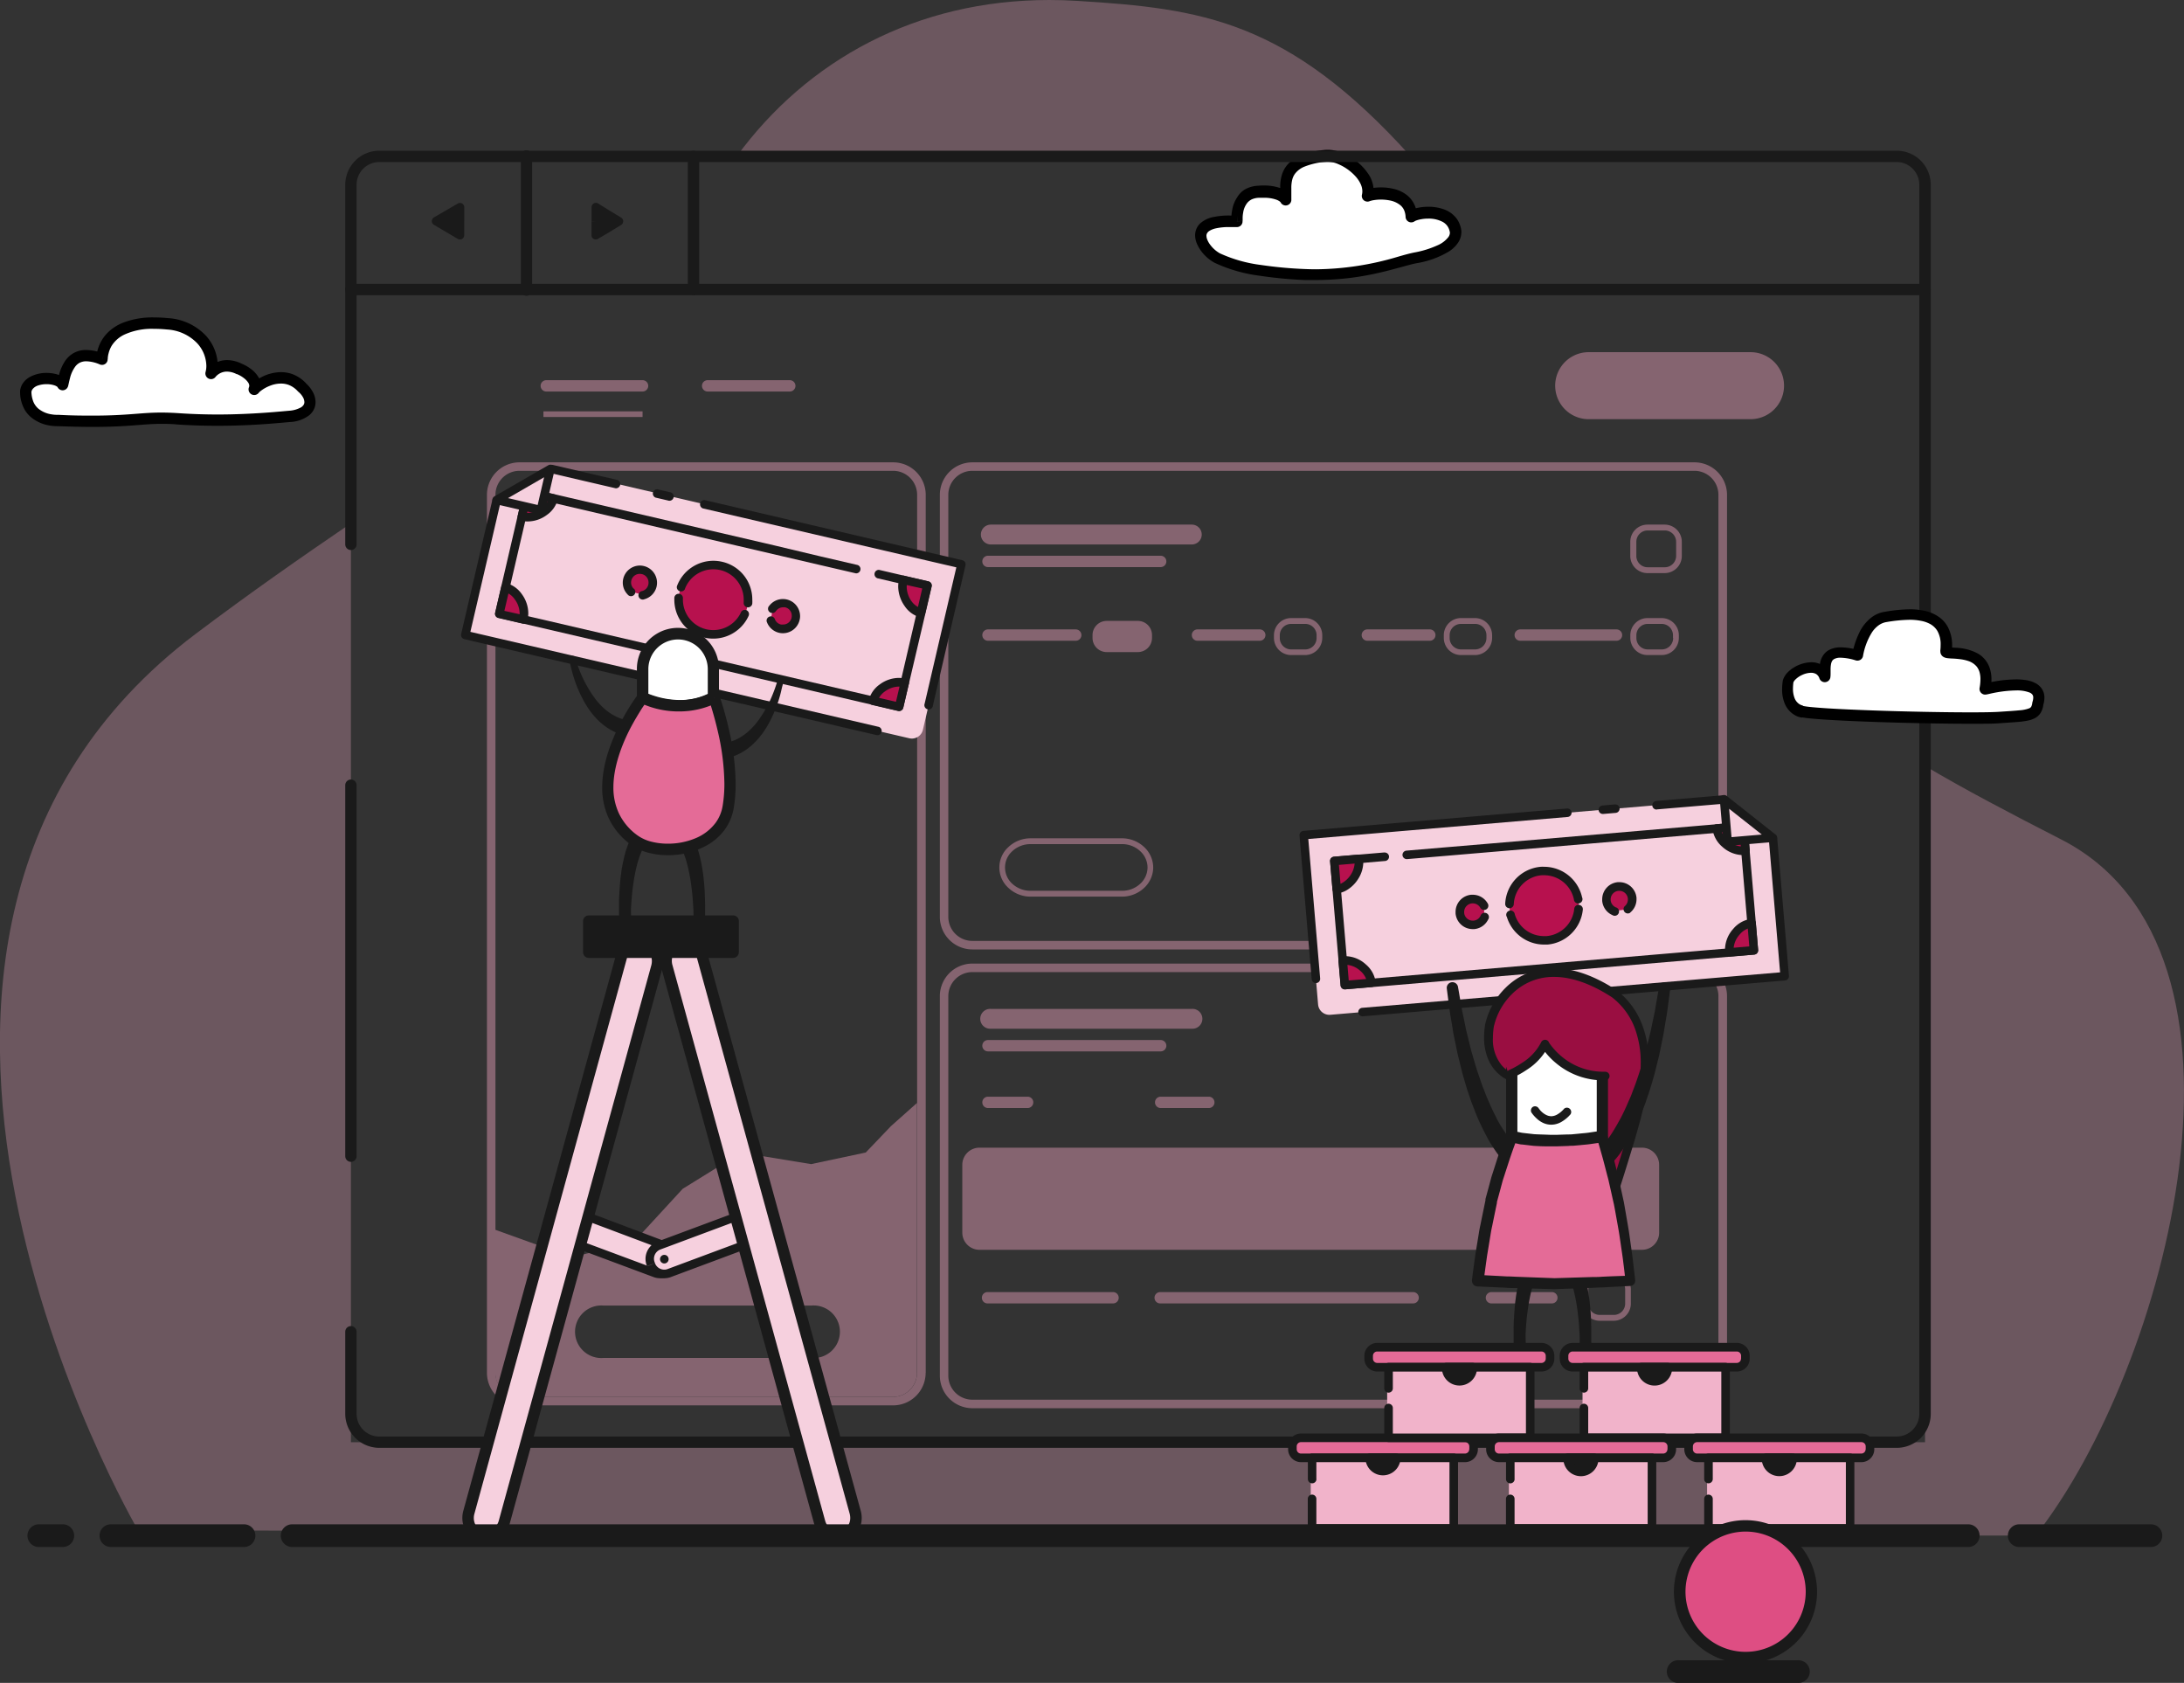<svg xmlns="http://www.w3.org/2000/svg" viewBox="0 0 508.65 391.84"><rect x="0" y="0" width="508.65" height="391.84" fill="#333333" stroke="none"/><defs><style>.cls-1{isolation:isolate;}.cls-2{opacity:0.6;mix-blend-mode:multiply;}.cls-3{fill:#bd859a;}.cls-4{fill:#f0acc4;opacity:0.3;}.cls-5{fill:#f6d0de;}.cls-6{fill:#1a1a1a;}.cls-7{fill:#b7114e;}.cls-8{fill:#fff;}.cls-9{fill:#f1b3ca;}.cls-10{fill:#e46b97;}.cls-11{fill:#9a0e41;}.cls-12{fill:#de4e83;}</style></defs><title>Asset 3dots-reference-checks</title><g class="cls-1"><g id="Layer_2" data-name="Layer 2"><g id="Why_Us_-_Eco_Process" data-name="Why Us - Eco Process"><g class="cls-2"><path class="cls-3" d="M140.54,316.18a6.12,6.12,0,1,1,0-12.2H189a6.12,6.12,0,1,1,0,12.2H140.54m73.07-59.41-6.11,5.44-5.87,6.14-12.72,2.7-16.3-2.67L159,276.8l-11.43,12.42-14.44,3.51-17.78-6.39v33.3a5.62,5.62,0,0,0,5.61,5.61h87a5.62,5.62,0,0,0,5.6-5.61V256.77"/><path class="cls-3" d="M394.61,107.65H226.47a7.58,7.58,0,0,0-7.58,7.58v98.25a7.58,7.58,0,0,0,7.58,7.58H394.61a7.58,7.58,0,0,0,7.59-7.58h-2a5.6,5.6,0,0,1-5.61,5.6H226.47a5.6,5.6,0,0,1-5.61-5.6V115.23a5.6,5.6,0,0,1,5.61-5.61H394.61a5.6,5.6,0,0,1,5.61,5.61v98.25h2V115.23a7.58,7.58,0,0,0-7.59-7.58"/><path class="cls-3" d="M304,143.91h-3.3a4,4,0,0,0-4,4v.66a4,4,0,0,0,4,3.95H304a4,4,0,0,0,3.95-3.95h-1.32a2.65,2.65,0,0,1-2.63,2.64h-3.3a2.65,2.65,0,0,1-2.64-2.64v-.66a2.67,2.67,0,0,1,.77-1.87,2.63,2.63,0,0,1,1.87-.77H304a2.63,2.63,0,0,1,2.63,2.64v.66h1.32v-.66a4,4,0,0,0-3.95-4"/><path class="cls-3" d="M265,144.57h-7.25a3.3,3.3,0,0,0-3.3,3.3v.66a3.3,3.3,0,0,0,3.3,3.3H265a3.3,3.3,0,0,0,3.3-3.3v-.66a3.3,3.3,0,0,0-3.3-3.3"/><path class="cls-3" d="M261.32,195.19H240a7.48,7.48,0,0,0-5.1,2,6.41,6.41,0,0,0,0,9.58,7.52,7.52,0,0,0,5.1,2h21.32a7.56,7.56,0,0,0,5.11-2,6.56,6.56,0,0,0,2.15-4.79h-1.32a5.18,5.18,0,0,1-1.73,3.82,6.19,6.19,0,0,1-4.21,1.61H240a6.23,6.23,0,0,1-4.21-1.61,5.1,5.1,0,0,1,0-7.64,6.19,6.19,0,0,1,4.21-1.62h21.32a6.15,6.15,0,0,1,4.21,1.62,5.17,5.17,0,0,1,1.73,3.82h1.32a6.53,6.53,0,0,0-2.15-4.79,7.52,7.52,0,0,0-5.11-2"/><path class="cls-3" d="M387.69,122.15h-4a4,4,0,0,0-4,4v3.29a4,4,0,0,0,4,4h4a4,4,0,0,0,4-4h-1.32a2.65,2.65,0,0,1-2.64,2.64h-4a2.63,2.63,0,0,1-2.63-2.64v-3.29a2.63,2.63,0,0,1,2.63-2.64h4a2.65,2.65,0,0,1,2.64,2.64v3.29h1.32v-3.29a4,4,0,0,0-4-4"/><path class="cls-3" d="M407.72,82H370a7.8,7.8,0,1,0,0,15.6h37.7a7.8,7.8,0,1,0,0-15.6"/><polyline class="cls-3" points="149.65 95.78 126.57 95.78 126.57 97.09 149.65 97.09 149.65 95.78"/><path class="cls-3" d="M208,107.65H121a7.58,7.58,0,0,0-7.59,7.58V319.64a7.58,7.58,0,0,0,7.59,7.58h87a7.58,7.58,0,0,0,7.58-7.58h-2a5.62,5.62,0,0,1-5.6,5.61H121a5.62,5.62,0,0,1-5.61-5.61V115.23a5.6,5.6,0,0,1,5.61-5.61h87a5.6,5.6,0,0,1,5.6,5.61V319.64h2V115.23a7.58,7.58,0,0,0-7.58-7.58"/><path class="cls-3" d="M149.65,88.52H127.23a1.32,1.32,0,0,0,0,2.64h22.42a1.32,1.32,0,0,0,0-2.64"/><path class="cls-3" d="M183.94,88.52H164.81a1.32,1.32,0,0,0,0,2.64h19.13a1.32,1.32,0,0,0,0-2.64"/><path class="cls-3" d="M250.54,146.55H230.1a1.32,1.32,0,0,0,0,2.64h20.44a1.32,1.32,0,1,0,0-2.64"/><path class="cls-3" d="M293.4,146.55H278.89a1.32,1.32,0,0,0,0,2.64H293.4a1.32,1.32,0,0,0,0-2.64"/><path class="cls-3" d="M343.51,143.91h-3.3a4,4,0,0,0-3.95,4v.66a4,4,0,0,0,3.95,3.95h3.3a4,4,0,0,0,4-3.95h-1.32a2.65,2.65,0,0,1-2.64,2.64h-3.3a2.65,2.65,0,0,1-2.63-2.64v-.66a2.63,2.63,0,0,1,2.63-2.64h3.3a2.63,2.63,0,0,1,1.87.77,2.67,2.67,0,0,1,.77,1.87v.66h1.32v-.66a4,4,0,0,0-4-4"/><path class="cls-3" d="M333,146.55H318.45a1.32,1.32,0,0,0,0,2.64H333a1.32,1.32,0,1,0,0-2.64"/><path class="cls-3" d="M387,143.91h-3.3a4,4,0,0,0-4,4v.66a4,4,0,0,0,4,3.95H387a4,4,0,0,0,4-3.95h-1.32a2.65,2.65,0,0,1-2.64,2.64h-3.3a2.65,2.65,0,0,1-2.63-2.64v-.66a2.63,2.63,0,0,1,2.63-2.64H387a2.63,2.63,0,0,1,1.87.77,2.67,2.67,0,0,1,.77,1.87v.66H391v-.66a4,4,0,0,0-4-4"/><path class="cls-3" d="M376.48,146.55H354.06a1.32,1.32,0,1,0,0,2.64h22.42a1.32,1.32,0,0,0,0-2.64"/><path class="cls-3" d="M394.61,224.36H226.47a7.58,7.58,0,0,0-7.58,7.58V320.3a7.58,7.58,0,0,0,7.58,7.58H394.61a7.58,7.58,0,0,0,7.59-7.58h-2a5.6,5.6,0,0,1-5.61,5.6H226.47a5.6,5.6,0,0,1-5.61-5.6V231.94a5.6,5.6,0,0,1,5.61-5.6H394.61a5.6,5.6,0,0,1,5.61,5.6V320.3h2V231.94a7.58,7.58,0,0,0-7.59-7.58"/><path class="cls-3" d="M382.41,267.22H228.12a4,4,0,0,0-4,3.95V287a4,4,0,0,0,4,4H382.41a4,4,0,0,0,4-4V271.17a4,4,0,0,0-4-3.95"/><path class="cls-3" d="M375.82,296.23h-3.3a4,4,0,0,0-3.95,4v3.29a4,4,0,0,0,3.95,4h3.3a4,4,0,0,0,4-4h-1.32a2.63,2.63,0,0,1-2.64,2.64h-3.3a2.63,2.63,0,0,1-2.63-2.64v-3.29a2.63,2.63,0,0,1,2.63-2.64h3.3a2.63,2.63,0,0,1,1.87.77,2.67,2.67,0,0,1,.77,1.87v3.29h1.32v-3.29a4,4,0,0,0-4-4"/><path class="cls-3" d="M277.57,234.91H230.76a2.31,2.31,0,1,0,0,4.61h46.81a2.31,2.31,0,1,0,0-4.61"/><path class="cls-3" d="M270.32,242.16H230.1a1.32,1.32,0,1,0,0,2.64h40.22a1.32,1.32,0,0,0,0-2.64"/><path class="cls-3" d="M259.11,300.85h-29a1.32,1.32,0,1,0,0,2.63h29a1.32,1.32,0,1,0,0-2.63"/><path class="cls-3" d="M239.33,255.35H230.1a1.32,1.32,0,0,0,0,2.64h9.23a1.32,1.32,0,0,0,0-2.64"/><path class="cls-3" d="M281.53,255.35H270.32a1.32,1.32,0,0,0,0,2.64h11.21a1.32,1.32,0,1,0,0-2.64"/><path class="cls-3" d="M361.31,300.85H347.47a1.32,1.32,0,1,0,0,2.63h13.84a1.32,1.32,0,1,0,0-2.63"/><path class="cls-3" d="M329,300.85H270.32a1.32,1.32,0,1,0,0,2.63H329a1.32,1.32,0,1,0,0-2.63"/><path class="cls-3" d="M277.57,122.15H230.76a2.31,2.31,0,0,0,0,4.62h46.81a2.31,2.31,0,1,0,0-4.62"/><path class="cls-3" d="M270.32,129.4H230.1a1.32,1.32,0,0,0,0,2.64h40.22a1.32,1.32,0,1,0,0-2.64"/></g><path class="cls-4" d="M244.39,0c-31,0-56.42,14-72.83,36.43h157C299.9,4.62,279.78,2,251,.21Q247.66,0,244.39,0"/><path class="cls-4" d="M81.73,121.85c-11.37,7.74-23.5,16.19-36.19,25.76-94,70.89-13.4,208.67-13.4,208.67s400.46,1.27,441.94,1.27c30.63-38.92,56.56-136.17,6-162.08-12.28-6.29-22.61-11.71-31.74-17.13V335.8H81.73V121.85"/><path class="cls-5" d="M117.89,115.38a7,7,0,0,0-2.88,3.9l-6.05,26a2.64,2.64,0,0,0,2,3.16l100.83,23.46a2.64,2.64,0,0,0,3.16-2l8.37-36a2.65,2.65,0,0,0-2-3.17l-90.24-21a7.69,7.69,0,0,0-4.85.72Z"/><polyline class="cls-5" points="216.29 164.09 223.9 131.4 163.88 117.44"/><path class="cls-6" d="M217.26,164.32l7.6-32.69a1,1,0,0,0-.12-.75,1,1,0,0,0-.62-.44l-60-14a1,1,0,0,0-.44,1.93l59.05,13.73-7.38,31.73a1,1,0,1,0,1.93.45Z"/><polyline class="cls-5" points="143.6 112.72 128.52 109.22 115.61 116.71 108.37 147.86 204.48 170.21"/><path class="cls-6" d="M143.82,111.76l-15.07-3.51a1,1,0,0,0-.72.11l-12.92,7.49a1,1,0,0,0-.46.63l-7.25,31.15a1,1,0,0,0,.74,1.19l96.12,22.36a1,1,0,0,0,.44-1.93l-95.15-22.13,6.93-29.77,12.2-7.08,14.7,3.42a1,1,0,0,0,.44-1.93Z"/><path class="cls-6" d="M204.26,134.62l10.53,2.45-6.12,26.33-91.2-21.21,6.13-26.33L180,129l10.69,2.49,8.62,2a1,1,0,0,0,.45-1.93l-8.62-2L180.39,127l-57.31-13.33a1,1,0,0,0-1.19.74l-6.57,28.25a1,1,0,0,0,.12.75,1,1,0,0,0,.62.44l93.13,21.66a1,1,0,0,0,1.18-.74L217,136.55a1,1,0,0,0-.13-.74,1,1,0,0,0-.61-.44l-11.51-2.68a1,1,0,0,0-.44,1.93Z"/><path class="cls-7" d="M174,141.46a8.07,8.07,0,1,1-6-9.69A8.07,8.07,0,0,1,174,141.46Z"/><path class="cls-6" d="M159.49,137.18a7.09,7.09,0,0,1,6.64-4.63,7.43,7.43,0,0,1,1.61.18,7.09,7.09,0,0,1,5.47,6.89q0,.34,0,.69a1,1,0,0,0,2,.2,8.83,8.83,0,0,0,0-.89,9,9,0,0,0-7-8.81,9.18,9.18,0,0,0-2.06-.24,9.06,9.06,0,0,0-8.5,5.93,1,1,0,0,0,1.86.68Z"/><path class="cls-6" d="M172.57,142.57a7.1,7.1,0,0,1-6.43,4.14,7.43,7.43,0,0,1-1.61-.18,7.09,7.09,0,0,1-5.48-6.89c0-.12,0-.23,0-.33a1,1,0,0,0-2-.11c0,.15,0,.29,0,.44a9.06,9.06,0,0,0,17.31,3.74,1,1,0,0,0-.5-1.3,1,1,0,0,0-1.3.49Z"/><path class="cls-7" d="M180,141.58a3,3,0,1,1-.48,2.75"/><path class="cls-6" d="M180.79,142.19a2,2,0,0,1,1.6-.79,2.3,2.3,0,0,1,.45,0,2,2,0,0,1,1.56,2,2.49,2.49,0,0,1-.05.46,2,2,0,0,1-2,1.55,2.49,2.49,0,0,1-.46,0,2,2,0,0,1-1.46-1.35,1,1,0,0,0-1.88.61,4,4,0,0,0,2.9,2.67,4,4,0,0,0,4.78-3,3.47,3.47,0,0,0,.11-.9,4,4,0,0,0-7.15-2.43,1,1,0,1,0,1.56,1.21Z"/><path class="cls-7" d="M146.8,137.68a3,3,0,1,1,3,.85"/><path class="cls-6" d="M147.52,137a2,2,0,0,1-.54-1.36,2.31,2.31,0,0,1,.05-.46h0a2,2,0,0,1,2-1.56,2.49,2.49,0,0,1,.46.05,2,2,0,0,1,1.55,2,1.85,1.85,0,0,1-.05.46,2,2,0,0,1-1.42,1.48,1,1,0,1,0,.52,1.91,4,4,0,0,0,2.83-2.94,4.09,4.09,0,0,0,.1-.91,4,4,0,0,0-3.08-3.88,4.11,4.11,0,0,0-.91-.11,4,4,0,0,0-3.88,3.09h0a3.93,3.93,0,0,0,1,3.62,1,1,0,1,0,1.45-1.35Z"/><path class="cls-7" d="M121.92,144c.73-3.15-1.63-6.64-4.2-7.24l-1.44,6.19,5.46,1.27"/><path class="cls-6" d="M122.88,144.2a6.25,6.25,0,0,0,.16-1.42,7.64,7.64,0,0,0-1.51-4.45,6.45,6.45,0,0,0-3.58-2.55,1,1,0,0,0-1.19.74l-1.44,6.18a1,1,0,0,0,.12.75,1,1,0,0,0,.62.44l5.46,1.27a1,1,0,1,0,.45-1.93l-4.5-1,1.22-5.22-1-.23-.22,1a4.49,4.49,0,0,1,2.43,1.79,5.65,5.65,0,0,1,1.13,3.28,4,4,0,0,1-.11,1,1,1,0,0,0,1.93.45Z"/><path class="cls-7" d="M210.51,159c-3.14-.74-6.59,1.64-7.19,4.2l6.09,1.42,1.27-5.46"/><path class="cls-6" d="M210.74,158a6.25,6.25,0,0,0-1.42-.16,7.57,7.57,0,0,0-4.43,1.52,6.44,6.44,0,0,0-2.53,3.59,1,1,0,0,0,.74,1.19l6.09,1.41a1,1,0,0,0,1.18-.74l1.27-5.46a1,1,0,0,0-1.92-.44l-1.05,4.49-5.12-1.19-.23,1,1,.23a4.52,4.52,0,0,1,1.78-2.45,5.64,5.64,0,0,1,3.25-1.13,4.51,4.51,0,0,1,1,.11,1,1,0,1,0,.45-1.93Z"/><path class="cls-7" d="M210.32,135.4c-.73,3.14,1.6,6.76,4.17,7.35l1.49-6.42-5.46-1.27"/><path class="cls-6" d="M209.36,135.17a5.9,5.9,0,0,0-.17,1.44,8,8,0,0,0,1.5,4.5,6.34,6.34,0,0,0,3.57,2.61,1,1,0,0,0,.75-.13,1,1,0,0,0,.44-.61l1.5-6.43a1,1,0,0,0-.13-.74,1,1,0,0,0-.61-.44l-5.46-1.27a1,1,0,1,0-.45,1.92l4.49,1-1.27,5.46,1,.22.22-1A4.43,4.43,0,0,1,212.3,140a5.94,5.94,0,0,1-1.13-3.35,4.62,4.62,0,0,1,.11-1,1,1,0,1,0-1.92-.45Z"/><path class="cls-7" d="M121.75,120.29c3.15.74,6.59-1.64,7.19-4.21l-6.08-1.41-1.27,5.46"/><path class="cls-6" d="M121.53,121.26a5.64,5.64,0,0,0,1.41.15,7.5,7.5,0,0,0,4.43-1.52,6.4,6.4,0,0,0,2.53-3.58,1,1,0,0,0-.12-.75,1,1,0,0,0-.62-.44l-6.08-1.41a1,1,0,0,0-.75.12,1,1,0,0,0-.44.62l-1.27,5.45a1,1,0,1,0,1.93.45l1-4.49,5.12,1.19.22-1-1-.22a4.55,4.55,0,0,1-1.78,2.44,5.61,5.61,0,0,1-3.26,1.14,4.42,4.42,0,0,1-1-.11,1,1,0,0,0-.45,1.93Z"/><polygon class="cls-5" points="115.66 116.38 125.96 118.78 128.21 109.14 115.66 116.38"/><path class="cls-6" d="M115.66,116.38l-.23,1,10.31,2.4a1,1,0,0,0,1.19-.74l2.24-9.64a1,1,0,0,0-1.46-1.08l-12.55,7.24a1,1,0,0,0-.48,1,1,1,0,0,0,.75.81l.23-1,.49.86,10.57-6.11-1.5,6.46-9.34-2.17-.22,1,.49.86Z"/><line class="cls-5" x1="155.8" y1="115.56" x2="152.95" y2="114.9"/><path class="cls-6" d="M156,114.6l-2.86-.67a1,1,0,0,0-.45,1.93l2.86.67a1,1,0,1,0,.45-1.93"/><path class="cls-5" d="M410.84,193.79a7,7,0,0,1,2.29,4.27l2.26,26.61a2.65,2.65,0,0,1-2.41,2.85l-103.15,8.76a2.64,2.64,0,0,1-2.85-2.41l-3.12-36.79a2.63,2.63,0,0,1,2.4-2.85l92.31-7.84a7.73,7.73,0,0,1,4.7,1.41Z"/><polyline class="cls-5" points="306.47 227.89 303.63 194.45 365.03 189.24"/><path class="cls-6" d="M307.46,227.81l-2.76-32.46,60.41-5.13a1,1,0,0,0,.91-1.07,1,1,0,0,0-1.07-.9l-61.4,5.21a1,1,0,0,0-.9,1.07L305.49,228a1,1,0,0,0,1.06.9A1,1,0,0,0,307.46,227.81Z"/><polyline class="cls-5" points="385.78 187.48 401.2 186.17 412.91 195.43 415.61 227.3 317.29 235.64"/><path class="cls-6" d="M385.86,188.46l15-1.27L412,195.94l2.58,30.46-97.34,8.26a1,1,0,0,0-.9,1.07,1,1,0,0,0,1.07.9l98.33-8.35a1,1,0,0,0,.67-.35,1,1,0,0,0,.23-.72l-2.71-31.86a1,1,0,0,0-.37-.69l-11.71-9.27a1,1,0,0,0-.69-.21l-15.42,1.31a1,1,0,1,0,.16,2Z"/><path class="cls-6" d="M322.44,198.48l-11.76,1a1,1,0,0,0-.91,1.07l2.46,28.9a1,1,0,0,0,.35.68,1,1,0,0,0,.72.23l95.27-8.09a1,1,0,0,0,.9-1.07L407,192.29a1,1,0,0,0-1.06-.9l-58.64,5-10.94.92-8.82.75a1,1,0,0,0-.9,1.07,1,1,0,0,0,1.07.9l8.82-.74,10.94-.93,57.65-4.9,2.28,26.94-93.29,7.92-2.29-26.94,10.78-.91a1,1,0,0,0,.9-1.07,1,1,0,0,0-1.07-.9Z"/><path class="cls-7" d="M351.58,211.56a8.07,8.07,0,1,0,7.36-8.73A8.06,8.06,0,0,0,351.58,211.56Z"/><path class="cls-6" d="M368.48,209a9.07,9.07,0,0,0-8.85-7.18,6.91,6.91,0,0,0-.78,0h0a9.06,9.06,0,0,0-8.29,8.6,1,1,0,0,0,2,.09,7.08,7.08,0,0,1,6.47-6.72h0l.61,0a7.09,7.09,0,0,1,6.92,5.61,1,1,0,1,0,1.93-.41Z"/><path class="cls-6" d="M350.92,213.41a9.07,9.07,0,0,0,8.69,6.52l.78,0a9.06,9.06,0,0,0,8.25-8.15,1,1,0,0,0-2-.19,7.09,7.09,0,0,1-6.45,6.37l-.61,0a7.09,7.09,0,0,1-6.79-5.09,1,1,0,1,0-1.9.55Z"/><path class="cls-7" d="M345.61,210.82a3,3,0,1,0,.08,2.78"/><path class="cls-6" d="M346.47,210.33a4,4,0,0,0-3.48-2h-.34a4,4,0,0,0-3.65,4c0,.11,0,.23,0,.35h0a4,4,0,0,0,4,3.65h.34a4,4,0,0,0,3.24-2.22,1,1,0,1,0-1.77-.87,2,2,0,0,1-1.64,1.12H343a2,2,0,0,1-2-1.85h0v-.17a2,2,0,0,1,1.84-2H343a2,2,0,0,1,1.75,1,1,1,0,1,0,1.73-1Z"/><path class="cls-7" d="M379,211.72a3,3,0,1,0-4.87-2.08,3,3,0,0,0,1.78,2.49"/><path class="cls-6" d="M379.66,212.49a4,4,0,0,0,1.48-3.1c0-.11,0-.23,0-.34h0a4,4,0,0,0-4-3.65h-.34a4,4,0,0,0-3.65,4c0,.11,0,.23,0,.35h0a4,4,0,0,0,2.38,3.32,1,1,0,1,0,.79-1.81,2,2,0,0,1-1.2-1.67h0v-.17a2,2,0,0,1,1.84-2h.17a2,2,0,0,1,2,1.85h0c0,.06,0,.12,0,.18a2,2,0,0,1-.75,1.56,1,1,0,0,0,1.24,1.54Z"/><path class="cls-7" d="M402.76,221.52c-.28-3.22,2.56-6.34,5.19-6.56l.53,6.32-5.58.48"/><path class="cls-6" d="M403.74,221.43c0-.11,0-.23,0-.35a5.39,5.39,0,0,1,1.41-3.47,4.66,4.66,0,0,1,2.89-1.67l-.08-1-1,.08.45,5.34-4.6.39a1,1,0,0,0-.9,1.07,1,1,0,0,0,1.07.9l5.59-.47a1,1,0,0,0,.9-1.07l-.54-6.33a1,1,0,0,0-1.07-.9,6.57,6.57,0,0,0-4.2,2.33,7.33,7.33,0,0,0-1.91,4.78c0,.18,0,.35,0,.52a1,1,0,1,0,2-.17Z"/><path class="cls-7" d="M312.93,223.65c3.22-.28,6.29,2.57,6.51,5.19l-6.22.53-.48-5.58"/><path class="cls-6" d="M313,224.63h.35a5.32,5.32,0,0,1,3.45,1.41,4.69,4.69,0,0,1,1.64,2.9l1-.09-.08-1-5.24.44-.39-4.6a1,1,0,0,0-2,.17l.48,5.58a1,1,0,0,0,1.07.91l6.22-.53a1,1,0,0,0,.68-.35.94.94,0,0,0,.22-.72,6.58,6.58,0,0,0-2.3-4.2,7.22,7.22,0,0,0-4.76-1.92l-.52,0a1,1,0,0,0,.17,2Z"/><path class="cls-7" d="M316.5,200.35c.27,3.22-2.55,6.46-5.18,6.68l-.56-6.57,5.59-.47"/><path class="cls-6" d="M315.51,200.43c0,.12,0,.23,0,.35a5.71,5.71,0,0,1-1.42,3.56,5.85,5.85,0,0,1-1.42,1.2,3.51,3.51,0,0,1-1.46.51l.09,1,1-.08-.47-5.59,4.6-.39a1,1,0,1,0-.17-2l-5.58.48a1,1,0,0,0-.68.34,1.06,1.06,0,0,0-.23.73l.56,6.57a1,1,0,0,0,1.07.9,5.42,5.42,0,0,0,2.29-.77,7.9,7.9,0,0,0,2.68-2.68,7.33,7.33,0,0,0,1.14-3.79,4.36,4.36,0,0,0,0-.51,1,1,0,0,0-1.06-.91,1,1,0,0,0-.91,1.07Z"/><path class="cls-7" d="M406.32,198.1c-3.22.27-6.29-2.57-6.52-5.2l6.23-.52.47,5.58"/><path class="cls-6" d="M406.23,197.11l-.35,0a5.33,5.33,0,0,1-3.45-1.42,4.67,4.67,0,0,1-1.64-2.89l-1,.08.09,1,5.24-.45.39,4.6a1,1,0,1,0,2-.16l-.48-5.59a1,1,0,0,0-1.06-.9l-6.23.53a1,1,0,0,0-.9,1.07,6.58,6.58,0,0,0,2.3,4.2,7.32,7.32,0,0,0,4.76,1.92,4.53,4.53,0,0,0,.52,0,1,1,0,1,0-.17-2Z"/><polygon class="cls-5" points="412.91 195.1 402.37 196 401.53 186.13 412.91 195.1"/><path class="cls-6" d="M412.91,195.1l-.08-1-9.56.82-.56-6.61,9.59,7.56.61-.78-.08-1,.08,1,.61-.78-11.38-9a1,1,0,0,0-1.6.87l.84,9.86a1,1,0,0,0,1.07.9l10.54-.89a1,1,0,0,0,.87-.71,1,1,0,0,0-.34-1.06Z"/><line class="cls-5" x1="373.29" y1="188.54" x2="376.22" y2="188.29"/><path class="cls-6" d="M373.38,189.52l2.92-.25a1,1,0,0,0,.9-1.07,1,1,0,0,0-1.07-.9l-2.92.25a1,1,0,0,0-.9,1.07,1,1,0,0,0,1.07.9"/><path class="cls-8" d="M23.76,83.68S23.3,73.92,39,75.4c8.71.82,11.23,7.69,10.2,11.53,0,0,2.22-3.12,6.53-1,1.81.7,4.43,2.66,3.57,4.78.94-1.26,6.74-5.06,11-.47,2.47,2,3.37,6-2.58,6.74a163,163,0,0,1-26.26.59c-9.44-.64-9.72,1.11-27.89.39,0,0-7.5.41-7.59-6.76.5-3.79,7.59-3.63,8.58-1.57C15.13,87.29,16,80.49,23.76,83.68Z"/><path d="M23.76,83.68l1.31-.06-.83,0,.84,0h0l-.83,0,.84,0h0v0a5.77,5.77,0,0,1,.2-1.35A6.65,6.65,0,0,1,26,80.52a7.1,7.1,0,0,1,3-2.63,15.42,15.42,0,0,1,6.9-1.32,28.69,28.69,0,0,1,3,.15A10.56,10.56,0,0,1,46,80a8,8,0,0,1,2.06,5.21,5.4,5.4,0,0,1-.18,1.4,1.32,1.32,0,0,0,2.35,1.11l-.41-.29.4.3h0l-.41-.29.4.3a3.46,3.46,0,0,1,2.64-1.22,5.1,5.1,0,0,1,2.26.59l.09,0a6.85,6.85,0,0,1,2,1.26,4.14,4.14,0,0,1,.67.81,1.33,1.33,0,0,1,.19.63,1,1,0,0,1-.07.35,1.32,1.32,0,0,0,.57,1.65,1.33,1.33,0,0,0,1.71-.36,3,3,0,0,1,.55-.5,8.54,8.54,0,0,1,2-1.11,6.89,6.89,0,0,1,2.59-.53,5,5,0,0,1,2,.38,5.63,5.63,0,0,1,1.94,1.4l.12.12a4.49,4.49,0,0,1,1.06,1.23,2.43,2.43,0,0,1,.36,1.17,1.14,1.14,0,0,1-.11.53,1.8,1.8,0,0,1-.83.79,6.67,6.67,0,0,1-2.4.69l.18,1.31-.09-1.32c-1.06.08-3.14.3-6.06.5s-6.64.4-10.89.4c-2.84,0-5.91-.09-9.13-.31-1.54-.1-2.84-.14-4-.14-2.46,0-4.37.18-6.66.35s-5,.36-9.21.36c-2.22,0-4.84,0-8-.18H13.5v0h0v0h-.16a7.82,7.82,0,0,1-1.43-.13,6.26,6.26,0,0,1-3-1.33,4.3,4.3,0,0,1-1.1-1.5,6.42,6.42,0,0,1-.49-2.49H6l1.31.17a1.46,1.46,0,0,1,.3-.73,2.66,2.66,0,0,1,1.24-.82,6.26,6.26,0,0,1,2-.31,5.73,5.73,0,0,1,1.9.3,2.42,2.42,0,0,1,.54.27l.11.1,0,0h0a1.32,1.32,0,0,0,1.32.75,1.34,1.34,0,0,0,1.15-1c.13-.52.25-1.15.43-1.82a7.52,7.52,0,0,1,1.28-2.77,3.17,3.17,0,0,1,1-.83,3.35,3.35,0,0,1,1.54-.33,8.48,8.48,0,0,1,3.14.74,1.32,1.32,0,0,0,1.26-.14,1.29,1.29,0,0,0,.55-1.14l-1.31.06.5-1.22a10.9,10.9,0,0,0-4.14-.93,5.81,5.81,0,0,0-3.43,1,6.13,6.13,0,0,0-1.63,1.71,10.59,10.59,0,0,0-1.25,2.84c-.26.9-.42,1.71-.53,2.17l1.28.32L15.74,89a2.85,2.85,0,0,0-.93-1.09A5.33,5.33,0,0,0,13,87.09a8.79,8.79,0,0,0-2.15-.26,8,8,0,0,0-3.75.87A4.76,4.76,0,0,0,5.5,89a4,4,0,0,0-.82,2l0,.19a8.35,8.35,0,0,0,1.22,4.46,6.89,6.89,0,0,0,2,2A9.1,9.1,0,0,0,11.13,99a11.33,11.33,0,0,0,2.21.23h.3l-.07-1.32-.05,1.32c3.21.12,5.87.17,8.13.17,4.26,0,7.08-.18,9.41-.35s4.14-.36,6.46-.36c1.12,0,2.37,0,3.85.15,3.29.22,6.42.3,9.31.3,4.32,0,8.11-.19,11.08-.4s5.1-.43,6.05-.5h.08A8,8,0,0,0,72,96.7a4.17,4.17,0,0,0,1.13-1.43,3.87,3.87,0,0,0,.36-1.65,5,5,0,0,0-.71-2.48,7.11,7.11,0,0,0-1.67-2l-.84,1,1-.9a8.42,8.42,0,0,0-2.84-2,7.68,7.68,0,0,0-3-.59,10,10,0,0,0-4.56,1.18,12,12,0,0,0-1.6,1,6.11,6.11,0,0,0-1.06,1l1.06.79,1.22.49a3.49,3.49,0,0,0,.27-1.34,3.84,3.84,0,0,0-.54-1.92,6.73,6.73,0,0,0-1.86-2,9.34,9.34,0,0,0-2.18-1.21l-.48,1.23.58-1.19a7.78,7.78,0,0,0-3.41-.84A6,6,0,0,0,49.36,85a5.53,5.53,0,0,0-1.25,1.19l1.08.76,1.27.35a7.93,7.93,0,0,0,.26-2.09,10.59,10.59,0,0,0-2.72-7,13.18,13.18,0,0,0-8.89-4.14c-1.14-.11-2.21-.16-3.2-.16a19,19,0,0,0-7.39,1.28,10.65,10.65,0,0,0-3.38,2.21,9,9,0,0,0-2.31,3.79,8,8,0,0,0-.39,2.39v.15l1.32-.07.5-1.22Z"/><path class="cls-8" d="M288.1,51.55s-.68-6.62,5.16-6.82c3.31-.29,5.84.68,6.23,1.85.3-3.11-2-9.25,9.55-10.22,3.79-.3,10.61,4.57,9.44,9.25,1-.68,9.93-1.76,10.23,4.87,1.75-1.27,9.63-1.95,10.32,3.6.09,2.43-2.92,4.77-9.35,6-4.42.88-13.11,4.4-25.79,3.85-5.76-.26-14.95-1-20.36-3.85C279.78,58.16,275.44,50.77,288.1,51.55Z"/><path d="M288.1,51.55l1.31-.14-.3,0,.3,0h0l-.3,0,.3,0s0-.2,0-.49a7,7,0,0,1,.12-1.4,4.76,4.76,0,0,1,1-2.33,3.17,3.17,0,0,1,1-.77,4.42,4.42,0,0,1,1.74-.37h.07c.36,0,.71,0,1.05,0a8.34,8.34,0,0,1,2.94.47,3.12,3.12,0,0,1,.74.4l.13.13v0l.12-.06-.13,0v0l.12-.06-.13,0a1.32,1.32,0,0,0,2.57-.3c0-.28,0-.56,0-.83,0-.68,0-1.35,0-2a7.88,7.88,0,0,1,.22-2,3.93,3.93,0,0,1,.6-1.3,5.17,5.17,0,0,1,2.29-1.72,17.06,17.06,0,0,1,5.24-1.13h.22a6.55,6.55,0,0,1,2.42.59A11.44,11.44,0,0,1,315.64,41a7.12,7.12,0,0,1,1.23,1.8,4.14,4.14,0,0,1,.42,1.74,3.37,3.37,0,0,1-.09.77,1.32,1.32,0,0,0,.53,1.4,1.34,1.34,0,0,0,1.51,0l-.36-.51.29.55.07,0-.36-.51.29.55-.09-.19.09.19h0l-.09-.19.09.19.23-.08a10,10,0,0,1,2.22-.24,10.42,10.42,0,0,1,2.06.2,5.49,5.49,0,0,1,2.58,1.21A3.42,3.42,0,0,1,327,48.9a4.52,4.52,0,0,1,.36,1.63,1.32,1.32,0,0,0,2.09,1,2.21,2.21,0,0,1,.36-.18,6.86,6.86,0,0,1,1.2-.31,9,9,0,0,1,1.6-.14,7,7,0,0,1,3.42.78,3.39,3.39,0,0,1,1.1,1,3.54,3.54,0,0,1,.56,1.56l1.31-.16-1.32.05v.06a1.79,1.79,0,0,1-.35,1,6.29,6.29,0,0,1-2.52,1.92,22.69,22.69,0,0,1-5.42,1.68c-1.1.22-2.37.57-3.85,1a68.36,68.36,0,0,1-19,2.91q-1.29,0-2.64-.06a94.41,94.41,0,0,1-10.17-.94A32.75,32.75,0,0,1,284.14,59a7.17,7.17,0,0,1-2.2-1.9,5.25,5.25,0,0,1-.72-1.19,2.6,2.6,0,0,1-.24-1,1.12,1.12,0,0,1,.16-.62,1.49,1.49,0,0,1,.41-.45,4.54,4.54,0,0,1,1.62-.67,13.88,13.88,0,0,1,3.16-.3c.52,0,1.08,0,1.69,0a1.3,1.3,0,0,0,1-.4,1.32,1.32,0,0,0,.36-1.05l-1.31.14.08-1.32c-.65,0-1.27-.06-1.85-.06a17,17,0,0,0-3.41.3A6.58,6.58,0,0,0,279.54,52a3.82,3.82,0,0,0-1.2,2.81,5.23,5.23,0,0,0,.45,2,9,9,0,0,0,1.74,2.57,9.49,9.49,0,0,0,2.38,1.82,35.33,35.33,0,0,0,10.46,3,99.68,99.68,0,0,0,10.46,1c.94,0,1.86,0,2.76,0a65,65,0,0,0,14.51-1.67c2-.45,3.68-.92,5.17-1.32s2.72-.75,3.66-.93a21.21,21.21,0,0,0,7.53-2.73,7.27,7.27,0,0,0,2.09-2,4.47,4.47,0,0,0,.8-2.5.92.92,0,0,0,0-.16v-.11a6.18,6.18,0,0,0-1-2.74,6.34,6.34,0,0,0-3.1-2.31,10.51,10.51,0,0,0-3.59-.59,12.25,12.25,0,0,0-2.66.29,7.07,7.07,0,0,0-1.1.34,4.31,4.31,0,0,0-.95.5l.78,1.07,1.31-.06a6.68,6.68,0,0,0-1-3.32,6.17,6.17,0,0,0-1.57-1.68,7.93,7.93,0,0,0-2.93-1.31,12.14,12.14,0,0,0-2.93-.33,12.27,12.27,0,0,0-2.25.19,5.76,5.76,0,0,0-.86.2,2.46,2.46,0,0,0-.38.14,1.86,1.86,0,0,0-.41.22l.76,1.08,1.28.32a5.67,5.67,0,0,0,.17-1.41,7.11,7.11,0,0,0-1.14-3.73,13.43,13.43,0,0,0-6.83-5.3,8.54,8.54,0,0,0-2.59-.47l-.43,0h0a20.53,20.53,0,0,0-5.54,1.13,9.33,9.33,0,0,0-2.71,1.53,6.45,6.45,0,0,0-2.1,3.08,9.58,9.58,0,0,0-.42,3.08c0,.76,0,1.46,0,2a5.34,5.34,0,0,1,0,.59l1.31.12,1.25-.42a2.87,2.87,0,0,0-1-1.33,6.12,6.12,0,0,0-2.28-1.09,11.49,11.49,0,0,0-3.06-.38c-.41,0-.84,0-1.28.06l.11,1.31,0-1.32a6.81,6.81,0,0,0-3.49,1A5.56,5.56,0,0,0,288.1,46,7.42,7.42,0,0,0,287,48.76a10.73,10.73,0,0,0-.22,2.16c0,.45,0,.73,0,.76l1.31-.13.08-1.32Z"/><path class="cls-6" d="M83.05,126.77V43a5.29,5.29,0,0,1,5.28-5.27H441.76A5.29,5.29,0,0,1,447,43V329.2a5.29,5.29,0,0,1-5.27,5.28H88.33a5.29,5.29,0,0,1-5.28-5.28V310.08a1.32,1.32,0,1,0-2.64,0V329.2a7.94,7.94,0,0,0,7.92,7.91H441.76a7.92,7.92,0,0,0,7.91-7.91V43a7.93,7.93,0,0,0-7.91-7.91H88.33A7.94,7.94,0,0,0,80.41,43v83.75a1.32,1.32,0,0,0,2.64,0Z"/><path class="cls-6" d="M83.05,269.2V182.82a1.32,1.32,0,0,0-2.64,0V269.2a1.32,1.32,0,1,0,2.64,0"/><path class="cls-6" d="M81.73,68.74H448.35a1.32,1.32,0,0,0,0-2.64H81.73a1.32,1.32,0,0,0,0,2.64"/><path class="cls-8" d="M419.72,165.59s-4.26-.46-3.33-7c.83-2.6,7.13-5.2,8.62-1,.27-1.67-1.49-7.7,7.6-5,.92-4.73,3-8.43,6.58-9s15.2-2.69,14,8.16c-.18,1,11.12-1.67,9.18,8.71,0,0,14.55-3.71,12.33,3.34-.37,2.87-2.14,2.78-8.9,3.24S424.26,166.61,419.72,165.59Z"/><path d="M419.72,165.59l.14-1.31-.09.87.11-.87h0l-.09.87.11-.87v.11l0-.11h0v.11l0-.11a2.4,2.4,0,0,1-1.18-.61,2.94,2.94,0,0,1-.76-1.11,5.94,5.94,0,0,1-.38-2.25,11.93,11.93,0,0,1,.12-1.58l-1.3-.18,1.25.4a2,2,0,0,1,.45-.68,5.33,5.33,0,0,1,1.66-1.14,5.12,5.12,0,0,1,2-.48,2.33,2.33,0,0,1,1.23.3,1.88,1.88,0,0,1,.75,1,1.32,1.32,0,0,0,2.55-.23,6,6,0,0,0,.05-.83c0-.31,0-.63,0-.95a7.38,7.38,0,0,1,.08-1.18,3,3,0,0,1,.19-.69,1.34,1.34,0,0,1,.56-.62,3,3,0,0,1,1.53-.31,12.66,12.66,0,0,1,3.52.63,1.36,1.36,0,0,0,1.06-.14,1.3,1.3,0,0,0,.61-.87A15.28,15.28,0,0,1,436,147.2a6.27,6.27,0,0,1,1.54-1.61,4.24,4.24,0,0,1,1.87-.76,35.16,35.16,0,0,1,5.27-.52,13.51,13.51,0,0,1,2.8.26,7,7,0,0,1,1.81.6,4.52,4.52,0,0,1,1.91,1.71,6.27,6.27,0,0,1,.77,3.3,11.08,11.08,0,0,1-.08,1.36l1.31.15-1.29-.26a1,1,0,0,0,0,.28,1.43,1.43,0,0,0,.32.9,1.47,1.47,0,0,0,.5.4,2.28,2.28,0,0,0,.65.21c.34.06.66.07,1,.1a21.8,21.8,0,0,1,2.25.18,9.47,9.47,0,0,1,1.77.4,4.37,4.37,0,0,1,2,1.34,3.84,3.84,0,0,1,.6,1.16,5.82,5.82,0,0,1,.24,1.77,11,11,0,0,1-.2,2,1.32,1.32,0,0,0,.4,1.2,1.3,1.3,0,0,0,1.22.32h0c.19,0,1.16-.28,2.46-.5a28,28,0,0,1,4.43-.43,8.2,8.2,0,0,1,3.15.49,1.58,1.58,0,0,1,.65.49,1.11,1.11,0,0,1,.19.67,3.4,3.4,0,0,1-.17,1,.86.86,0,0,0-.05.23,3.23,3.23,0,0,1-.15.67,1.18,1.18,0,0,1-.15.3,1,1,0,0,1-.44.32,8.1,8.1,0,0,1-2.31.46c-1.15.12-2.68.21-4.63.34-1.25.09-3.63.13-6.63.13-6.2,0-15.12-.17-22.92-.45-3.91-.14-7.54-.3-10.41-.48-1.43-.09-2.67-.19-3.66-.28s-1.73-.2-2.07-.28l-.15,0-.14,1.31-.29,1.29a23.92,23.92,0,0,0,2.39.32c3.61.35,10.17.66,17.22.88s14.57.35,20,.35c3,0,5.42,0,6.81-.13,1.68-.12,3.06-.2,4.22-.3a19.84,19.84,0,0,0,2.27-.31,6.55,6.55,0,0,0,1.38-.44,3.58,3.58,0,0,0,1.6-1.36,4.71,4.71,0,0,0,.64-2l-1.3-.16,1.25.39a5.76,5.76,0,0,0,.29-1.74,3.67,3.67,0,0,0-.68-2.21,4,4,0,0,0-1.22-1.1,7,7,0,0,0-2.25-.78,14.29,14.29,0,0,0-2.47-.19,30.88,30.88,0,0,0-5.14.5c-1.43.25-2.41.51-2.44.51l.33,1.28,1.29.24a13.17,13.17,0,0,0,.25-2.47,8.23,8.23,0,0,0-.49-2.92,6.13,6.13,0,0,0-2.73-3.19,11.62,11.62,0,0,0-5-1.31c-.71-.05-1.32-.07-1.67-.11l-.19,0h0l-.17.71.41-.6c-.18-.12-.24-.11-.24-.11l-.17.71.41-.6-.64,1,1-.61a1.18,1.18,0,0,0-.32-.34l-.64,1,1-.61-1,.64h1.21a1.17,1.17,0,0,0-.19-.64l-1,.64h0l1.18.23a1.21,1.21,0,0,0,0-.23h-1.2l1.18.23v-.11a13.51,13.51,0,0,0,.1-1.65,9.17,9.17,0,0,0-.92-4.23,6.74,6.74,0,0,0-1.74-2.18,8.73,8.73,0,0,0-3.51-1.69,15.64,15.64,0,0,0-3.76-.41,36.14,36.14,0,0,0-5.67.56,6.94,6.94,0,0,0-3,1.19,9.79,9.79,0,0,0-3.05,3.74,20.56,20.56,0,0,0-1.65,5.11l1.3.25.37-1.26a15,15,0,0,0-4.27-.74,5.79,5.79,0,0,0-2.59.53,3.83,3.83,0,0,0-1.34,1.06,4.47,4.47,0,0,0-.91,2,8.86,8.86,0,0,0-.16,1.84c0,.37,0,.7,0,.95a2.5,2.5,0,0,1,0,.4l1.31.22,1.24-.45a4.59,4.59,0,0,0-1.85-2.37,4.87,4.87,0,0,0-2.62-.7,8.14,8.14,0,0,0-4,1.19,7.55,7.55,0,0,0-1.58,1.26,4.57,4.57,0,0,0-1,1.68,1.74,1.74,0,0,0-.05.22,13.85,13.85,0,0,0-.15,1.95,8.31,8.31,0,0,0,.66,3.43,5.53,5.53,0,0,0,2.41,2.64,4.57,4.57,0,0,0,1.58.52l.14-1.31-.29,1.29Z"/><path class="cls-6" d="M144.16,214.18s0-.3,0-.82,0-1.26,0-2.15,0-1.92.07-3,.14-2.3.26-3.49c.06-.59.15-1.18.22-1.77s.2-1.16.29-1.72l.35-1.61.39-1.44.41-1.22a8.86,8.86,0,0,1,.38-.93l.35-.82a1.78,1.78,0,1,1,3.27,1.43l0,.07-.07.14-.32.64a7.89,7.89,0,0,0-.34.74l-.4,1c-.13.39-.26.81-.41,1.25s-.25.93-.38,1.43-.23,1-.34,1.57-.21,1.08-.29,1.64c-.17,1.11-.32,2.23-.41,3.28s-.17,2.05-.22,2.9,0,1.55,0,2.05a2.14,2.14,0,0,0,.1.76v0a1.43,1.43,0,0,1-2.85.05Z"/><path class="cls-6" d="M161.52,214.09s0-.28,0-.76,0-1.2-.06-2.05-.1-1.84-.21-2.9-.24-2.17-.41-3.28c-.08-.56-.19-1.1-.29-1.64s-.22-1.06-.34-1.57-.26-1-.38-1.43-.28-.86-.41-1.25-.28-.71-.4-1a7.89,7.89,0,0,0-.34-.74c-.2-.4-.31-.64-.31-.64l-.07-.14a1.78,1.78,0,0,1,3.2-1.57l0,.07.36.82c.1.26.26.57.37.93l.41,1.22c.13.44.26.93.39,1.44s.23,1,.35,1.61.19,1.13.29,1.72.16,1.18.22,1.77c.12,1.19.22,2.38.26,3.49s.07,2.14.07,3,0,1.63,0,2.15,0,.82,0,.82a1.34,1.34,0,0,1-2.67,0Z"/><path class="cls-6" d="M352.52,313.09s0-.3,0-.82,0-1.26,0-2.15,0-1.92.07-3,.14-2.3.26-3.49c.06-.59.15-1.19.22-1.77s.2-1.16.29-1.72l.35-1.61.39-1.44.41-1.22c.11-.36.27-.67.37-.93l.36-.82a1.78,1.78,0,0,1,3.27,1.43l0,.07-.08.14-.31.64a7.89,7.89,0,0,0-.34.74c-.12.3-.26.64-.4,1s-.26.81-.41,1.25-.25.93-.38,1.43-.23,1-.34,1.56-.21,1.09-.29,1.65c-.17,1.11-.32,2.23-.42,3.28s-.16,2-.21,2.9,0,1.55,0,2.05a2.26,2.26,0,0,0,.11.76v0a1.44,1.44,0,0,1-2.86,0Z"/><path class="cls-6" d="M367.91,313s0-.28,0-.76,0-1.21-.06-2.05-.1-1.84-.21-2.9-.24-2.17-.41-3.28c-.08-.56-.19-1.1-.29-1.65s-.23-1.05-.34-1.56-.26-1-.38-1.43-.28-.86-.41-1.25-.28-.71-.4-1a7.89,7.89,0,0,0-.34-.74l-.31-.64-.07-.14a1.78,1.78,0,0,1,3.2-1.57l0,.07.36.82c.1.26.26.57.37.93l.41,1.22c.13.44.26.93.39,1.44s.23,1.05.35,1.61.19,1.13.29,1.72.16,1.18.22,1.77c.12,1.19.22,2.38.26,3.49s.07,2.14.07,3,0,1.62,0,2.15,0,.82,0,.82a1.34,1.34,0,0,1-2.67,0Z"/><path class="cls-6" d="M134,153.23s.08.29.25.83.43,1.3.79,2.19a28.12,28.12,0,0,0,3.34,6.11c.37.51.76,1,1.16,1.44s.82.86,1.24,1.23a11.84,11.84,0,0,0,2.47,1.69,9.07,9.07,0,0,0,1,.47c.32.12.61.19.84.27l.74.16.12,0a1.79,1.79,0,1,1-.77,3.49l-.19,0-1-.34c-.31-.13-.69-.27-1.1-.48a12.87,12.87,0,0,1-1.34-.77,15.18,15.18,0,0,1-2.85-2.43,18.5,18.5,0,0,1-1.3-1.6c-.4-.56-.79-1.15-1.14-1.75a30.38,30.38,0,0,1-2.9-6.91c-.28-1-.47-1.8-.59-2.38s-.17-.92-.17-.92a.68.68,0,0,1,.57-.79A.69.69,0,0,1,134,153.23Z"/><path class="cls-6" d="M182.39,158.78s0,.35-.17.93-.31,1.4-.59,2.37a30.25,30.25,0,0,1-2.9,6.92c-.35.6-.74,1.18-1.14,1.75a18.78,18.78,0,0,1-1.31,1.59,14.85,14.85,0,0,1-2.84,2.44,12,12,0,0,1-1.34.76c-.41.21-.79.35-1.1.49l-1,.33a1.79,1.79,0,0,1-1.14-3.39l.19-.05.11,0,.75-.17c.23-.08.52-.14.83-.27a9,9,0,0,0,1.06-.46,11.88,11.88,0,0,0,2.46-1.7c.42-.37.84-.79,1.25-1.23s.79-.93,1.16-1.43a28.35,28.35,0,0,0,3.34-6.11c.36-.9.62-1.66.79-2.19s.25-.84.25-.84a.69.69,0,0,1,1.34.28Z"/><path class="cls-8" d="M166.13,162.38v-6.63a8.24,8.24,0,1,0-16.48,0v6.63S158.25,166.72,166.13,162.38Z"/><path class="cls-6" d="M166.13,162.38h1.32v-6.63a9.56,9.56,0,1,0-19.12,0v6.63a1.32,1.32,0,0,0,.72,1.17,22.34,22.34,0,0,0,9.3,2.07,17.12,17.12,0,0,0,8.42-2.09,1.32,1.32,0,0,0,.68-1.15h-1.32l-.63-1.16a14.65,14.65,0,0,1-7.15,1.77,20.13,20.13,0,0,1-5.79-.91c-.74-.23-1.33-.45-1.73-.62l-.45-.2-.11,0h0l-.26.51.26-.51h0l-.26.51.26-.51-.59,1.18H151v-6.63a6.92,6.92,0,1,1,13.84,0v6.63h1.32l-.63-1.16Z"/><path class="cls-5" d="M156.8,294.49a3.32,3.32,0,0,1-4.25,1.94L135.23,290a3.31,3.31,0,0,1-1.94-4.24l.09-.23a3.3,3.3,0,0,1,4.24-1.94L154.94,290a3.31,3.31,0,0,1,1.94,4.24Z"/><path class="cls-6" d="M156.8,294.49l-.93-.34a2.33,2.33,0,0,1-2.17,1.5,2.22,2.22,0,0,1-.8-.15l-17.33-6.45a2.32,2.32,0,0,1-1.5-2.17,2.26,2.26,0,0,1,.15-.8l.08-.23a2.33,2.33,0,0,1,2.17-1.5,2.25,2.25,0,0,1,.8.14L154.6,291a2.32,2.32,0,0,1,1.5,2.17,2.21,2.21,0,0,1-.15.79l-.08.24.93.34.92.35.09-.24a4.25,4.25,0,0,0,.27-1.48,4.32,4.32,0,0,0-2.79-4L138,282.64a4.28,4.28,0,0,0-5.51,2.52l-.09.23a4.28,4.28,0,0,0,2.52,5.51l17.33,6.46a4.32,4.32,0,0,0,5.51-2.52Z"/><path class="cls-5" d="M151.62,294.49a3.31,3.31,0,0,0,4.24,1.94L173.18,290a3.3,3.3,0,0,0,1.94-4.24l-.08-.23a3.3,3.3,0,0,0-4.24-1.94L153.47,290a3.31,3.31,0,0,0-1.94,4.24Z"/><path class="cls-6" d="M151.62,294.49l-.93.35a4.32,4.32,0,0,0,5.51,2.52l17.33-6.46a4.28,4.28,0,0,0,2.52-5.51l-.09-.23a4.28,4.28,0,0,0-5.51-2.52l-17.32,6.45a4.3,4.3,0,0,0-2.79,4,4.24,4.24,0,0,0,.26,1.48l.09.24.93-.35.92-.34-.08-.24a2.21,2.21,0,0,1-.15-.79,2.31,2.31,0,0,1,1.51-2.17l17.32-6.46a2.25,2.25,0,0,1,.8-.14,2.32,2.32,0,0,1,2.17,1.5l.09.23a2.5,2.5,0,0,1,.14.8,2.32,2.32,0,0,1-1.5,2.17l-17.33,6.45a2.22,2.22,0,0,1-.8.15,2.33,2.33,0,0,1-2.17-1.5Z"/><path class="cls-6" d="M155.72,293.18a1,1,0,1,1-1-1A1,1,0,0,1,155.72,293.18Z"/><path class="cls-5" d="M196.26,357.73a4.48,4.48,0,0,1-5.36-3.32L155.33,225.06a4.3,4.3,0,1,1,8.27-2.27l35.57,129.35A4.48,4.48,0,0,1,196.26,357.73Z"/><path class="cls-6" d="M196.26,357.73l-.35-1.28a2.48,2.48,0,0,1-.71.1,3,3,0,0,1-1.84-.67,3.53,3.53,0,0,1-1.19-1.82L156.61,224.71a3.52,3.52,0,0,1-.14-1,3.4,3.4,0,0,1,.6-1.93,2.78,2.78,0,0,1,1.52-1.09,2.88,2.88,0,0,1,.71-.09,3,3,0,0,1,1.84.67,3.49,3.49,0,0,1,1.19,1.82L197.9,352.49a3.93,3.93,0,0,1,.12.95,3.32,3.32,0,0,1-.6,1.93,2.7,2.7,0,0,1-1.51,1.08l.35,1.28.35,1.27a5.44,5.44,0,0,0,3-2.1,6,6,0,0,0,1.08-3.46,6.29,6.29,0,0,0-.22-1.65L164.87,222.44a6.12,6.12,0,0,0-2.1-3.19A5.57,5.57,0,0,0,159.3,218a5.26,5.26,0,0,0-1.41.19,5.39,5.39,0,0,0-3,2.1,6,6,0,0,0-1.08,3.46,6.29,6.29,0,0,0,.22,1.65l35.57,129.35a6.16,6.16,0,0,0,2.1,3.19,5.57,5.57,0,0,0,3.47,1.24,5.26,5.26,0,0,0,1.41-.19Z"/><path class="cls-5" d="M112.09,357.73a4.47,4.47,0,0,0,5.35-3.32L153,225.06a4.3,4.3,0,1,0-8.27-2.27L109.18,352.14A4.47,4.47,0,0,0,112.09,357.73Z"/><path class="cls-6" d="M112.09,357.73l-.35,1.27a5.14,5.14,0,0,0,1.4.19,5.6,5.6,0,0,0,3.48-1.24,6.14,6.14,0,0,0,2.09-3.19l35.57-129.35a6.29,6.29,0,0,0,.22-1.65,6,6,0,0,0-1.08-3.46,5.39,5.39,0,0,0-3-2.1,5.24,5.24,0,0,0-1.4-.19,5.89,5.89,0,0,0-5.58,4.43L107.9,351.79a6.29,6.29,0,0,0-.22,1.65,6,6,0,0,0,1.09,3.46,5.37,5.37,0,0,0,3,2.1l.35-1.27.34-1.28a2.74,2.74,0,0,1-1.51-1.08,3.32,3.32,0,0,1-.6-1.93,3.51,3.51,0,0,1,.13-.95L146,223.14a3.28,3.28,0,0,1,3-2.49,2.65,2.65,0,0,1,2.22,1.18,3.4,3.4,0,0,1,.6,1.93,4,4,0,0,1-.13,1L116.17,354.06a3.47,3.47,0,0,1-1.19,1.82,3,3,0,0,1-1.84.67,2.53,2.53,0,0,1-.71-.1Z"/><rect class="cls-9" x="305.27" y="339.75" width="32.97" height="16.49"/><rect class="cls-10" x="300.65" y="335.14" width="42.2" height="4.62" rx="1.98" ry="1.98"/><path class="cls-6" d="M343.18,337.44h-1a1,1,0,0,1-1,1H303a1,1,0,0,1-1-1v-.66a1,1,0,0,1,1-1H341.2a1,1,0,0,1,1,1v.66h2v-.66a3,3,0,0,0-3-3H303a3,3,0,0,0-3,3v.66a3,3,0,0,0,3,3H341.2a3,3,0,0,0,3-3Z"/><path class="cls-6" d="M306.58,344.37v-4h31v14.51h-31V349a1,1,0,1,0-2,0v6.93a1,1,0,0,0,.29.7,1,1,0,0,0,.7.29h33a1,1,0,0,0,1-1V339.42a1,1,0,0,0-.29-.7,1,1,0,0,0-.69-.29h-33a1,1,0,0,0-.7.29,1,1,0,0,0-.29.7v4.95a1,1,0,1,0,2,0Z"/><path class="cls-6" d="M325.18,339.42a3.1,3.1,0,0,1-6.2,0Z"/><path class="cls-6" d="M325.18,339.42h-1a2.11,2.11,0,1,1-4.22,0h-1v1h6.2v-1h0v-1H319a1,1,0,0,0-1,1,4.09,4.09,0,1,0,8.18,0,1,1,0,0,0-1-1Z"/><rect class="cls-9" x="323.07" y="318.65" width="32.97" height="16.49"/><rect class="cls-10" x="318.45" y="314.04" width="42.2" height="4.61" rx="1.98" ry="1.98"/><path class="cls-6" d="M361,316.34h-1a1,1,0,0,1-1,1H320.76a1,1,0,0,1-1-1v-.66a1,1,0,0,1,1-1H359a1,1,0,0,1,1,1v.66h2v-.66a3,3,0,0,0-3-3H320.76a3,3,0,0,0-3,3v.66a3,3,0,0,0,3,3H359a3,3,0,0,0,3-3Z"/><path class="cls-6" d="M324.39,323.27v-4h31v14.51h-31v-5.94a1,1,0,1,0-2,0v6.93a1,1,0,0,0,.29.7,1,1,0,0,0,.7.29h33a1,1,0,0,0,1-1V318.32a1,1,0,0,0-1-1h-33a1,1,0,0,0-.7.29,1,1,0,0,0-.29.7v4.95a1,1,0,1,0,2,0Z"/><path class="cls-6" d="M343,318.32a3.1,3.1,0,1,1-6.19,0Z"/><path class="cls-6" d="M343,318.32h-1a2.11,2.11,0,1,1-4.21,0h-1v1H343v-1h0v-1h-6.19a1,1,0,0,0-.7.29,1,1,0,0,0-.29.7,4.09,4.09,0,1,0,8.17,0,1,1,0,0,0-.29-.7,1,1,0,0,0-.7-.29Z"/><rect class="cls-9" x="368.57" y="318.65" width="32.97" height="16.49"/><rect class="cls-10" x="363.95" y="314.04" width="42.2" height="4.61" rx="1.98" ry="1.98"/><path class="cls-6" d="M406.48,316.34h-1a1,1,0,0,1-1,1H366.26a1,1,0,0,1-1-1v-.66a1,1,0,0,1,1-1H404.5a1,1,0,0,1,1,1v.66h2v-.66a3,3,0,0,0-3-3H366.26a3,3,0,0,0-3,3v.66a3,3,0,0,0,3,3H404.5a3,3,0,0,0,3-3Z"/><path class="cls-11" d="M351.75,250.74s-6.43-2.2-4.89-12c1.43-7,10.93-19.24,29.11-7.37,11.25,8.9,6.25,25.39,3.7,33.74s-3.23,10.44-3.52,11.32l-3.49-11.87a45.9,45.9,0,0,1-20.58,0C352.08,258.73,351.75,250.74,351.75,250.74Z"/><path class="cls-6" d="M351.75,250.74l.32-.94-.19.57.2-.57h0l-.19.57.2-.57h0a6.61,6.61,0,0,1-2.39-1.82,9.39,9.39,0,0,1-2-6.33,17.22,17.22,0,0,1,.23-2.73l-1-.15,1,.19a15.45,15.45,0,0,1,4.2-7.5,13.6,13.6,0,0,1,9.83-4c3.68,0,8.19,1.3,13.57,4.81l.54-.83-.62.78a16.4,16.4,0,0,1,5.23,7,23,23,0,0,1,1.44,8.4c0,6.37-2,12.88-3.29,17.23-2.55,8.35-3.23,10.43-3.52,11.31l.94.3,1-.28-3.49-11.87a1,1,0,0,0-1.21-.68h0a45.51,45.51,0,0,1-10.29,1.14,40.37,40.37,0,0,1-9.79-1.15l-.24,1h1c0-5.89-.33-13.88-.33-13.88a1,1,0,0,0-.67-.9l-.32.94-1,0s0,.49.06,1.33c.09,2.52.27,8.11.27,12.47a1,1,0,0,0,.75,1,42.25,42.25,0,0,0,10.27,1.21,46.57,46.57,0,0,0,10.8-1.21l-.25-1-1,.28,3.49,11.87a1,1,0,0,0,.94.71,1,1,0,0,0,.95-.68c.29-.88,1-3,3.53-11.34C382,261,384,254.37,384,247.61a24.79,24.79,0,0,0-1.58-9.12,18.41,18.41,0,0,0-5.84-7.87l-.07-.06c-5.61-3.66-10.49-5.13-14.65-5.13A15.6,15.6,0,0,0,350.64,230a17.36,17.36,0,0,0-4.75,8.52v0a18.56,18.56,0,0,0-.25,3,12.85,12.85,0,0,0,.87,4.89,9.47,9.47,0,0,0,3,4.05,7,7,0,0,0,1.9,1.09l.32-.93-1,0Z"/><path class="cls-6" d="M369.89,323.27v-4h31v14.51h-31v-5.94a1,1,0,0,0-2,0v6.93a1,1,0,0,0,.29.7,1,1,0,0,0,.7.29h33a1,1,0,0,0,1-1V318.32a1,1,0,0,0-1-1h-33a1,1,0,0,0-.7.29,1,1,0,0,0-.29.7v4.95a1,1,0,1,0,2,0Z"/><path class="cls-6" d="M388.48,318.32a3.1,3.1,0,1,1-6.19,0Z"/><path class="cls-6" d="M388.48,318.32h-1a2.11,2.11,0,1,1-4.22,0h-1v1h6.19v-1h0v-1h-6.19a1,1,0,0,0-1,1,4.09,4.09,0,1,0,8.17,0,1,1,0,0,0-1-1Z"/><rect class="cls-9" x="351.42" y="339.75" width="32.97" height="16.49"/><rect class="cls-10" x="346.81" y="335.14" width="42.2" height="4.62" rx="1.98" ry="1.98"/><path class="cls-6" d="M389.34,337.44h-1a1,1,0,0,1-1,1H349.12a1,1,0,0,1-1-1v-.66a1,1,0,0,1,1-1h38.24a1,1,0,0,1,1,1v.66h2v-.66a3,3,0,0,0-3-3H349.12a3,3,0,0,0-3,3v.66a3,3,0,0,0,3,3h38.24a3,3,0,0,0,3-3Z"/><path class="cls-6" d="M352.74,344.37v-4h31v14.51h-31V349a1,1,0,0,0-2,0v6.93a1,1,0,0,0,1,1h33a1,1,0,0,0,1-1V339.42a1,1,0,0,0-.29-.7,1,1,0,0,0-.7-.29h-33a1,1,0,0,0-1,1v4.95a1,1,0,0,0,2,0Z"/><path class="cls-6" d="M371.33,339.42a3.1,3.1,0,1,1-6.19,0Z"/><path class="cls-6" d="M371.33,339.42h-1a2.11,2.11,0,1,1-4.22,0h-1v1h6.19v-1h0v-1h-6.19a1,1,0,0,0-1,1,4.09,4.09,0,1,0,8.17,0,1,1,0,0,0-1-1Z"/><rect class="cls-9" x="397.58" y="339.75" width="32.97" height="16.49"/><rect class="cls-10" x="392.96" y="335.14" width="42.2" height="4.62" rx="1.98" ry="1.98"/><path class="cls-6" d="M435.5,337.44h-1a1,1,0,0,1-1,1H395.27a1,1,0,0,1-1-1v-.66a1,1,0,0,1,1-1h38.25a1,1,0,0,1,1,1v.66h2v-.66a3,3,0,0,0-3-3H395.27a3,3,0,0,0-3,3v.66a3,3,0,0,0,3,3h38.25a3,3,0,0,0,3-3Z"/><path class="cls-6" d="M398.9,344.37v-4h31v14.51h-31V349a1,1,0,0,0-2,0v6.93a1,1,0,0,0,.29.7,1,1,0,0,0,.7.29h33a1,1,0,0,0,.7-.29,1,1,0,0,0,.29-.7V339.42a1,1,0,0,0-.29-.7,1,1,0,0,0-.7-.29h-33a1,1,0,0,0-.7.29,1,1,0,0,0-.29.7v4.95a1,1,0,1,0,2,0Z"/><path class="cls-6" d="M417.49,339.42a3.1,3.1,0,1,1-6.19,0Z"/><path class="cls-6" d="M417.49,339.42h-1a2.11,2.11,0,1,1-4.21,0h-1v1h6.19v-1h0v-1H411.3a1,1,0,0,0-.7.29,1,1,0,0,0-.29.7,4.09,4.09,0,1,0,8.17,0,1,1,0,0,0-.29-.7,1,1,0,0,0-.7-.29Z"/><path class="cls-8" d="M373.18,264.58V248.1c0-6.17-4.74-11.21-10.55-11.21s-10.55,5-10.55,11.21v16.48"/><path class="cls-6" d="M374.5,264.58V248.1a12.83,12.83,0,0,0-3.46-8.82,11.39,11.39,0,0,0-16.82,0,12.83,12.83,0,0,0-3.46,8.82v16.48a1.32,1.32,0,0,0,2.64,0V248.1a10.24,10.24,0,0,1,2.74-7,8.77,8.77,0,0,1,13,0,10.2,10.2,0,0,1,2.74,7v16.48a1.32,1.32,0,0,0,2.64,0Z"/><path class="cls-6" d="M350.65,270.81l-.09-.09-.34-.33c-.16-.17-.27-.31-.45-.51a8.24,8.24,0,0,1-.55-.67c-.41-.5-.84-1.11-1.32-1.83s-1-1.53-1.48-2.44-1-1.91-1.52-3-1-2.19-1.45-3.38c-.23-.6-.46-1.2-.7-1.81s-.43-1.24-.64-1.87c-.45-1.25-.82-2.54-1.19-3.83s-.71-2.59-1-3.87c-.16-.64-.33-1.27-.47-1.9s-.26-1.26-.38-1.87c-.25-1.23-.53-2.41-.7-3.54s-.36-2.2-.53-3.18-.28-1.9-.39-2.7-.19-1.5-.27-2.08c-.15-1.15-.23-1.81-.23-1.81a1.32,1.32,0,0,1,2.6-.4v0s.11.64.31,1.77c.09.56.21,1.25.34,2s.28,1.68.49,2.63.42,2,.64,3.1.53,2.23.82,3.42c.14.59.29,1.19.44,1.8s.35,1.21.53,1.83c.35,1.22.7,2.47,1.13,3.69s.81,2.46,1.29,3.63c.23.59.45,1.18.68,1.76s.49,1.12.73,1.67c.46,1.12,1,2.13,1.48,3.12s1,1.87,1.51,2.65,1,1.51,1.39,2.13.84,1.11,1.18,1.49a9.87,9.87,0,0,0,.76.84l.17.16.09.08,0,0a2.16,2.16,0,0,1-2.84,3.26Z"/><path class="cls-6" d="M372.4,267.59l.1-.08.16-.16c.15-.15.44-.44.77-.84s.73-.9,1.17-1.49.92-1.32,1.4-2.13,1-1.71,1.5-2.65,1-2,1.49-3.12c.23-.55.48-1.11.73-1.67s.45-1.17.68-1.76c.47-1.17.88-2.4,1.29-3.63s.77-2.47,1.13-3.69c.17-.62.36-1.22.52-1.83s.3-1.21.45-1.8c.28-1.19.6-2.32.81-3.42l.65-3.1c.21-.95.34-1.84.48-2.63s.25-1.47.35-2l.3-1.77v0a1.31,1.31,0,0,1,1.52-1.07,1.32,1.32,0,0,1,1.09,1.47s-.09.66-.24,1.81c-.07.58-.16,1.28-.27,2.08s-.21,1.71-.39,2.7-.34,2.05-.53,3.18-.45,2.31-.69,3.54c-.13.61-.26,1.24-.39,1.87s-.3,1.26-.46,1.9c-.32,1.28-.62,2.58-1,3.87s-.75,2.58-1.19,3.83c-.22.63-.43,1.26-.64,1.87s-.48,1.21-.71,1.81c-.43,1.19-1,2.3-1.44,3.38s-1,2.06-1.53,3-1,1.72-1.47,2.44-.91,1.33-1.32,1.83c-.2.25-.38.48-.55.67s-.29.34-.46.51l-.33.33-.09.09a2.16,2.16,0,0,1-3-3.14l.06-.05Z"/><path class="cls-6" d="M67.88,360.19H458.24a2.64,2.64,0,1,0,0-5.27H67.88a2.64,2.64,0,0,0,0,5.27"/><path class="cls-6" d="M56.67,354.92h-31a2.64,2.64,0,0,0,0,5.27h31a2.64,2.64,0,1,0,0-5.27"/><path class="cls-6" d="M501.11,354.92h-31a2.64,2.64,0,0,0,0,5.27h31a2.64,2.64,0,0,0,0-5.27"/><path class="cls-6" d="M418.68,386.57H391a2.64,2.64,0,1,0,0,5.27h27.69a2.64,2.64,0,1,0,0-5.27"/><path class="cls-6" d="M14.47,354.92H9.2a2.64,2.64,0,1,0,0,5.27h5.27a2.64,2.64,0,1,0,0-5.27"/><path class="cls-12" d="M421.87,370.62a15.35,15.35,0,1,1-15.35-15.35A15.35,15.35,0,0,1,421.87,370.62Z"/><path class="cls-6" d="M421.87,370.62h-1.32a14,14,0,1,1-4.11-9.92,14,14,0,0,1,4.11,9.92h2.64a16.67,16.67,0,1,0-16.67,16.67,16.67,16.67,0,0,0,16.67-16.67Z"/><path class="cls-10" d="M379.8,298.21s-13.36.7-17.81.7-17.81-.7-17.81-.7a176.48,176.48,0,0,1,3.12-18.46,136.81,136.81,0,0,1,4.78-15.17s3,1,9.58,1a61.93,61.93,0,0,0,11.52-1s2.41,7.76,4,15.66C378.87,289.06,379.8,298.21,379.8,298.21Z"/><path class="cls-6" d="M379.86,299.41l-4.45.23-2.23.12c-.74,0-1.49.06-2.23.09l-9,.32-8.94-.26c-.74,0-1.48,0-2.23-.08l-2.24-.1-4.47-.2a1.32,1.32,0,0,1-1.25-1.37v-.09c.09-.73.16-1.46.27-2.18l.29-2.16c.11-.72.19-1.44.31-2.15l.36-2.16.35-2.15c.11-.72.24-1.43.4-2.14l.88-4.29.22-1.07.06-.27,0-.17,0-.13.14-.52.57-2.09.56-2.09c.18-.7.44-1.4.65-2.1.46-1.39.88-2.81,1.37-4.18s1-2.74,1.48-4.11a1.32,1.32,0,0,1,1.54-.81l.12,0c.17.05.33.1.53.14l.61.12c.41.07.8.19,1.23.23l2.54.29c.86.05,1.73.07,2.59.1l1.29.05h.61l.67,0,2.65-.09c.44,0,.9,0,1.32-.06l1.27-.12c.86-.1,1.71-.14,2.56-.28l1.28-.19c.44-.05.84-.14,1.25-.21h0a1.3,1.3,0,0,1,1.48.91c.43,1.39.8,2.78,1.19,4.17s.71,2.79,1.08,4.18c.17.7.37,1.39.51,2.1l.46,2.12.46,2.11.23,1.06.19,1.08.73,4.23c.12.7.24,1.41.34,2.13l.3,2.14c.2,1.43.42,2.86.58,4.29s.34,2.85.49,4.29a1.22,1.22,0,0,1-1.08,1.32Zm-1.42-2.35c-.11-1-.23-2-.36-3-.16-1.41-.39-2.81-.59-4.21l-.31-2.11c-.1-.7-.23-1.4-.35-2.1l-.76-4.23-.19-1-.23-1-.46-2.07-.47-2.08c-.14-.69-.35-1.37-.52-2.06-.36-1.37-.7-2.75-1.09-4.12s-.77-2.74-1.19-4.08l1.53.9c-.45.09-.92.18-1.36.24l-1.35.19c-.89.15-1.81.2-2.72.3l-1.36.12c-.46.06-.89,0-1.34.07l-2.65.09-.67,0h-.71l-1.36,0c-.91,0-1.81-.06-2.72-.11l-2.73-.32c-.45,0-.92-.17-1.38-.25l-.69-.14c-.24,0-.5-.13-.75-.2l1.65-.77c-.51,1.32-1,2.68-1.45,4s-.88,2.7-1.33,4.05c-.2.68-.45,1.33-.63,2l-.56,2.09-.57,2.09-.14.52,0,.13,0,.07v0l-.05.26-.22,1.05-.86,4.2c-.16.69-.28,1.4-.39,2.11l-.35,2.12-.35,2.12c-.12.71-.2,1.42-.31,2.13l-.29,2.13c-.1.71-.17,1.42-.26,2.12h0l-1.25-1.46,4.43.23,2.21.12c.74,0,1.49.05,2.23.08l8.88.33,8.85-.27c.74,0,1.48,0,2.22-.07l2.23-.1Z"/><rect class="cls-6" x="137.12" y="214.47" width="33.63" height="7.25"/><path class="cls-6" d="M170.75,221.72V220.4H138.44v-4.61h31v5.93h1.32v0h1.32v-7.25a1.31,1.31,0,0,0-1.32-1.32H137.12a1.31,1.31,0,0,0-1.32,1.32v7.25a1.33,1.33,0,0,0,1.32,1.32h33.63a1.33,1.33,0,0,0,1.32-1.32Z"/><polygon class="cls-6" points="107.12 51.51 107.12 54.78 104.35 53.15 101.56 51.51 104.34 49.88 107.12 48.25 107.12 51.51"/><path class="cls-6" d="M107.12,51.51h-1v1.54l-1.27-.76h0l-1.34-.78,1.33-.78,1.29-.76v1.54h2V48.25a1,1,0,0,0-.5-.86,1,1,0,0,0-1,0L103.84,49l-2.79,1.63a1,1,0,0,0,0,1.71L103.85,54h0l2.77,1.63a1,1,0,0,0,1,0,1,1,0,0,0,.5-.86V51.51Z"/><polygon class="cls-6" points="138.77 51.51 138.77 48.25 141.39 49.88 144.12 51.51 141.44 53.15 138.77 54.78 138.77 51.51"/><path class="cls-6" d="M138.77,51.51h1V50l1.11.69h0l1.32.79-1.27.78-1.17.72V51.51h-2v3.27a1,1,0,0,0,1.5.84L142,54l2.67-1.63a1,1,0,0,0,0-1.7L141.91,49l-2.62-1.63a1,1,0,0,0-1.51.84v3.26Z"/><path class="cls-6" d="M121.3,36.43v31a1.32,1.32,0,1,0,2.63,0v-31a1.32,1.32,0,1,0-2.63,0"/><path class="cls-6" d="M160.2,36.43v31a1.32,1.32,0,0,0,2.64,0v-31a1.32,1.32,0,1,0-2.64,0"/><path class="cls-10" d="M166.36,162.44c.87,2.74,5,15.21,3.24,25.43s-16,12-21.82,7.73c-15-10.95,1.87-33.16,1.87-33.16A19.53,19.53,0,0,0,166.36,162.44Z"/><path class="cls-6" d="M166.36,162.44l-1.26.4c.36,1.14,1.26,3.89,2.08,7.45a56.38,56.38,0,0,1,1.53,12.17,31.53,31.53,0,0,1-.41,5.19,9.22,9.22,0,0,1-1.6,3.88,11.17,11.17,0,0,1-4.83,3.69,16.59,16.59,0,0,1-6.3,1.22,15.55,15.55,0,0,1-4-.5,9.57,9.57,0,0,1-3.05-1.4,13.44,13.44,0,0,1-4.41-5.23,14.16,14.16,0,0,1-1.25-6c0-4.75,1.92-9.81,3.89-13.64,1-1.91,2-3.52,2.7-4.65.37-.56.68-1,.89-1.3l.24-.34.06-.09h0l-1-.79L149,163.6a20.87,20.87,0,0,0,9.12,2.05,19.9,19.9,0,0,0,8.79-2l-.58-1.18-1.26.4,1.26-.4-.58-1.19a17.26,17.26,0,0,1-7.63,1.77,19.3,19.3,0,0,1-5.71-.89,16.65,16.65,0,0,1-1.63-.61l-.42-.19-.1-.05h0l0,0,0,0h0l0,0,0,0a1.32,1.32,0,0,0-1.67.37,49.73,49.73,0,0,0-4.16,6.79c-2.06,4-4.17,9.4-4.18,14.84a16.84,16.84,0,0,0,1.5,7.16,16.09,16.09,0,0,0,5.24,6.24,12,12,0,0,0,3.92,1.81,17.58,17.58,0,0,0,4.65.6,18.43,18.43,0,0,0,9.56-2.58,13,13,0,0,0,3.71-3.43,11.9,11.9,0,0,0,2.06-5,34,34,0,0,0,.44-5.63,58.7,58.7,0,0,0-1.59-12.76c-.84-3.68-1.78-6.53-2.14-7.66a1.28,1.28,0,0,0-.74-.82,1.3,1.3,0,0,0-1.09,0Z"/><path class="cls-11" d="M351.75,250.74s6-3.16,8-7.66a14.7,14.7,0,0,0,13.42,7.65l4-1.15s-1.34-16.54-15.85-16.1S349.55,246.67,351.75,250.74Z"/><path class="cls-6" d="M352.13,251a21.65,21.65,0,0,0,3.44-1.9,14.12,14.12,0,0,0,5.1-5.61l-.91-.4-.85.5a16.38,16.38,0,0,0,3.55,4,17.1,17.1,0,0,0,11.09,3.95h.31a1,1,0,0,0,0-2h-.28a15.14,15.14,0,0,1-9.83-3.51,16.15,16.15,0,0,1-2.36-2.41c-.26-.33-.45-.6-.57-.78l-.13-.21,0-.05h0l-.15.09.15-.09h0l-.15.09.15-.09a1,1,0,0,0-1.76.09,12.13,12.13,0,0,1-4.4,4.77,22.27,22.27,0,0,1-2.19,1.29l-.67.32-.17.08-.05,0h0a1,1,0,0,0,.76,1.83Z"/><path class="cls-6" d="M356.65,259a7.72,7.72,0,0,0,1.21,1.4,5.71,5.71,0,0,0,1.42,1,4.54,4.54,0,0,0,2,.47,4.76,4.76,0,0,0,2.22-.57,8.18,8.18,0,0,0,2.27-1.85,1,1,0,0,0-1.48-1.31,6.14,6.14,0,0,1-1.71,1.41,2.89,2.89,0,0,1-1.3.35,2.78,2.78,0,0,1-1.14-.28,4.54,4.54,0,0,1-1.33-1c-.16-.17-.28-.34-.37-.45l-.09-.12v0h0a1,1,0,0,0-1.36-.32A1,1,0,0,0,356.65,259Z"/></g></g></g></svg>